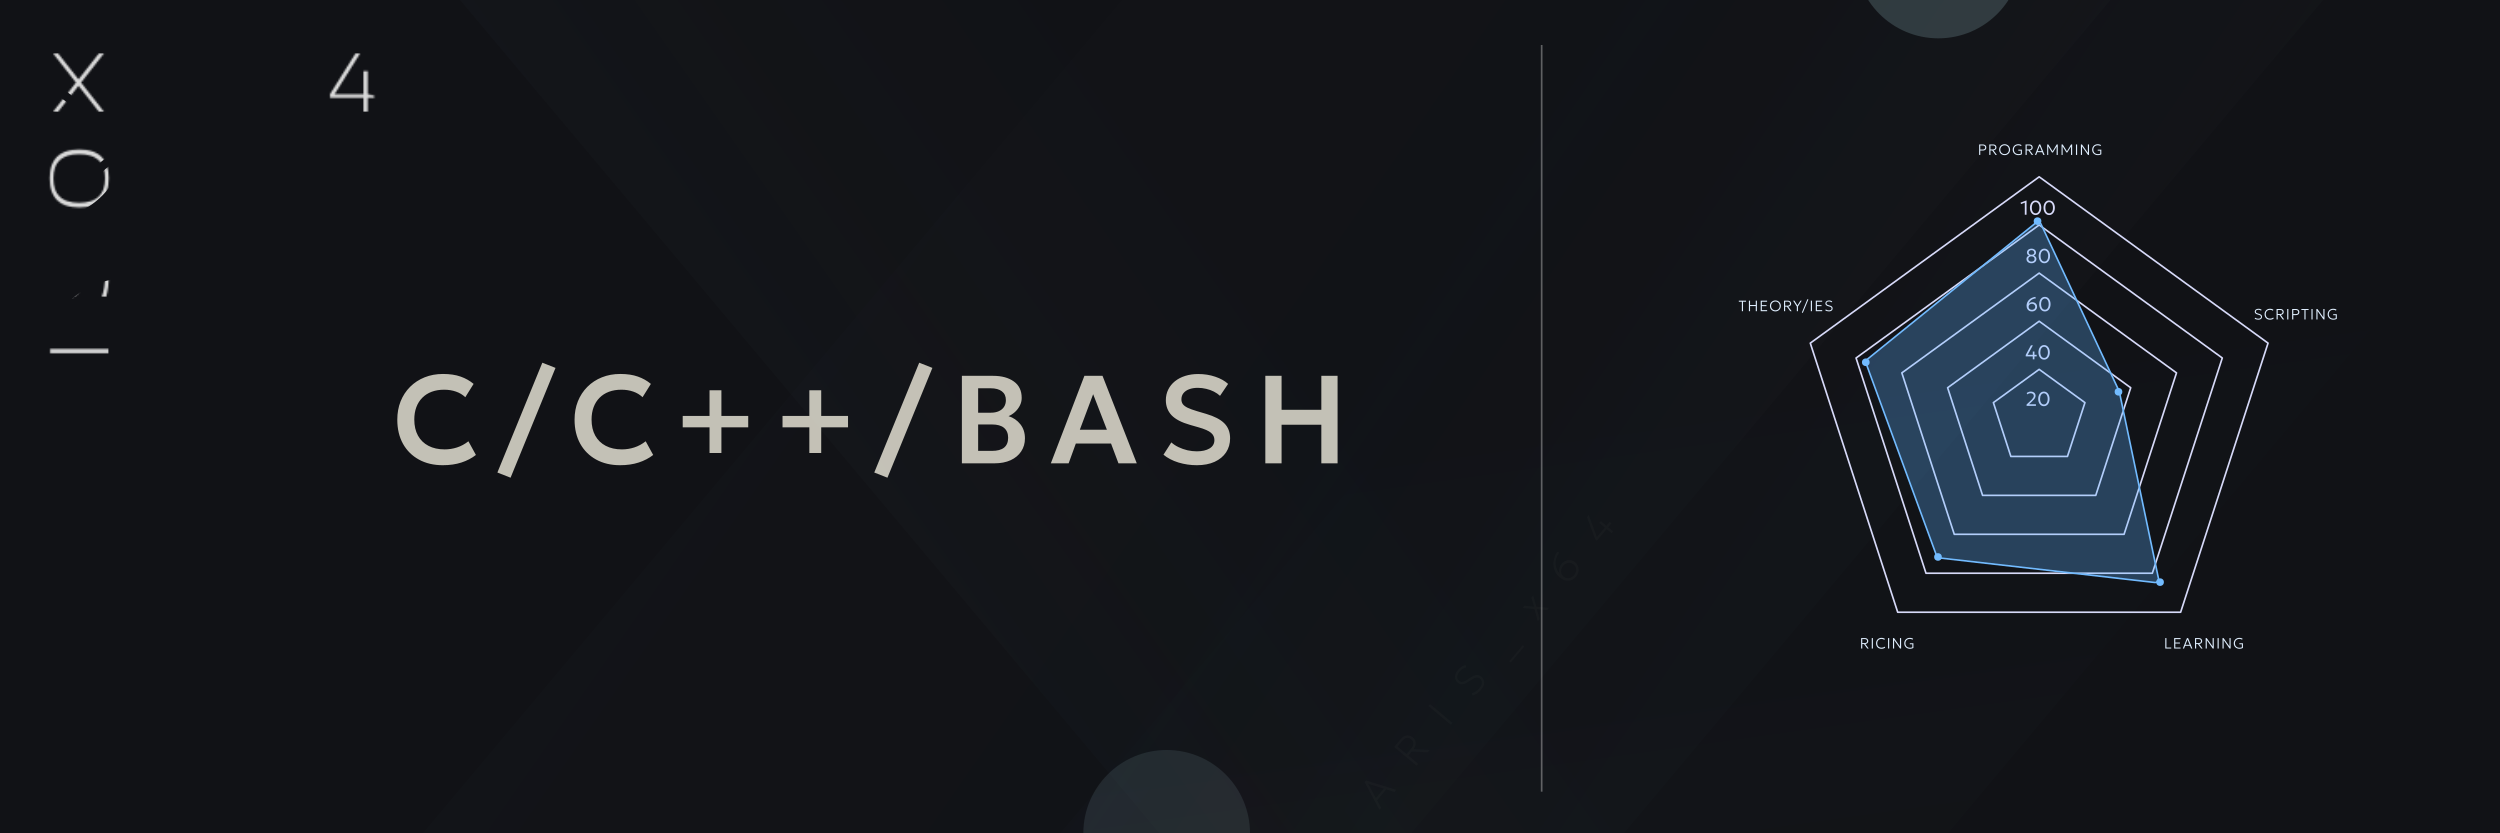 <svg width="1500" height="500" viewBox="0 0 1500 500" fill="none" xmlns="http://www.w3.org/2000/svg">
<g clip-path="url(#clip0_283_79)">
<rect width="1500" height="500" fill="#111216"/>
<rect opacity="0.03" x="515.547" y="822.621" width="408" height="1343.46" transform="rotate(-140 515.547 822.621)" fill="url(#paint0_linear_283_79)"/>
<rect opacity="0.07" x="1299.23" y="-522" width="408" height="1266.72" transform="rotate(40 1299.23 -522)" fill="url(#paint1_linear_283_79)"/>
<rect opacity="0.07" x="1184.23" y="-537" width="408" height="1266.72" transform="rotate(40 1184.23 -537)" fill="url(#paint2_linear_283_79)"/>
<rect opacity="0.12" width="408" height="1524.09" transform="matrix(-0.766 0.643 0.643 0.766 334.547 -565)" fill="url(#paint3_linear_283_79)"/>
<g opacity="0.88" filter="url(#filter0_f_283_79)">
<path d="M278.374 597.089C278.374 615.069 183.191 662.199 164.266 662.199C145.342 662.199 130 647.624 130 629.644C130 611.665 145.342 597.089 164.266 597.089C196.134 509.843 278.374 579.11 278.374 597.089Z" fill="#DAF8FF"/>
<path d="M485 716.891C485 734.87 389.818 782 370.893 782C351.968 782 336.626 767.425 336.626 749.445C336.626 731.466 351.968 716.891 370.893 716.891C402.761 629.644 485 698.911 485 716.891Z" fill="#DAF8FF"/>
</g>
<rect opacity="0.1" x="1120.27" y="-77" width="408" height="842.074" transform="rotate(40 1120.27 -77)" fill="url(#paint4_linear_283_79)"/>
<g opacity="0.53" filter="url(#filter1_f_283_79)">
<circle cx="1287" cy="-53" r="50" fill="#557079" fill-opacity="0.54"/>
</g>
<g opacity="0.53" filter="url(#filter2_f_283_79)">
<circle cx="1163" cy="-27" r="50" fill="#C3F9FF" fill-opacity="0.32"/>
</g>
<g opacity="0.53" filter="url(#filter3_f_283_79)">
<circle cx="700" cy="500" r="50" fill="#C3F9FF" fill-opacity="0.18"/>
</g>
<path d="M827.674 485.91L818.8 469.261L819.604 468.303L837.734 473.921L836.689 475.166L831.727 473.613L826.231 480.163L828.687 484.704L827.674 485.91ZM825.534 478.893L830.339 473.167L820.817 470.202L825.534 478.893ZM849.917 459.403L836.511 448.154L840.448 443.462C841.166 442.607 841.944 442.003 842.783 441.652C843.627 441.294 844.479 441.193 845.338 441.348C846.196 441.492 847.012 441.888 847.784 442.536C848.461 443.104 848.927 443.767 849.183 444.526C849.437 445.272 849.481 446.076 849.314 446.936C849.146 447.785 848.762 448.644 848.164 449.512L857.823 449.98L856.634 451.398L847.042 450.888L844.969 453.359L850.849 458.292L849.917 459.403ZM843.935 452.491L846.667 449.235C847.561 448.169 848.019 447.144 848.039 446.161C848.059 445.165 847.663 444.327 846.852 443.647C846.01 442.94 845.116 442.625 844.17 442.702C843.224 442.778 842.302 443.353 841.402 444.426L838.477 447.911L843.935 452.491ZM870.511 434.859L857.106 423.61L858.038 422.499L871.444 433.748L870.511 434.859ZM888.617 413.865C887.91 414.707 887.107 415.437 886.209 416.054C885.304 416.666 884.408 417.066 883.519 417.256L883.114 415.872C883.671 415.741 884.212 415.543 884.739 415.278C885.266 415.013 885.77 414.691 886.252 414.311C886.732 413.92 887.181 413.476 887.599 412.978C888.515 411.886 889.028 410.827 889.14 409.8C889.25 408.761 888.874 407.88 888.012 407.157C887.4 406.643 886.697 406.423 885.905 406.498C885.119 406.567 884.063 407.041 882.738 407.92L880.909 409.127C879.595 409.993 878.439 410.476 877.442 410.575C876.445 410.662 875.521 410.349 874.672 409.637C874.091 409.15 873.668 408.604 873.402 408C873.13 407.391 873.006 406.748 873.029 406.072C873.052 405.384 873.216 404.689 873.521 403.988C873.826 403.276 874.262 402.581 874.83 401.904C875.494 401.113 876.225 400.475 877.022 399.991C877.82 399.507 878.603 399.19 879.37 399.04L879.719 400.394C879.226 400.502 878.738 400.675 878.256 400.912C877.774 401.15 877.315 401.444 876.879 401.796C876.436 402.142 876.032 402.532 875.668 402.966C875.111 403.63 874.72 404.303 874.496 404.985C874.271 405.656 874.232 406.298 874.38 406.912C874.534 407.52 874.895 408.062 875.463 408.539C875.859 408.871 876.282 409.079 876.733 409.164C877.183 409.237 877.715 409.161 878.328 408.936C878.94 408.699 879.688 408.287 880.572 407.701L882.551 406.392C883.809 405.555 884.94 405.101 885.945 405.031C886.951 404.961 887.903 405.303 888.804 406.058C889.544 406.68 890.045 407.405 890.307 408.234C890.574 409.056 890.572 409.947 890.301 410.905C890.03 411.863 889.469 412.85 888.617 413.865ZM906.476 397.482L905.595 396.743L913.63 387.167L914.511 387.906L906.476 397.482ZM922.646 372.727L920.747 365.423L913.63 364.803L914.771 363.443L920.464 364.01L918.853 358.579L919.929 357.296L921.814 364.034L929.379 364.703L928.222 366.082L922.098 365.447L923.739 371.425L922.646 372.727ZM945.56 346.003C944.746 346.973 943.809 347.662 942.75 348.068C941.691 348.462 940.57 348.533 939.389 348.282C938.206 348.019 937.021 347.389 935.834 346.393C934.704 345.444 933.832 344.37 933.219 343.17C932.604 341.958 932.234 340.674 932.11 339.319C931.985 337.963 932.105 336.589 932.468 335.197C932.825 333.799 933.412 332.438 934.231 331.112L935.542 331.494C934.681 332.741 934.082 333.967 933.743 335.174C933.404 336.369 933.28 337.516 933.37 338.614C933.46 339.712 933.721 340.736 934.154 341.686C934.585 342.624 935.134 343.467 935.803 344.213C935.464 343.243 935.388 342.238 935.575 341.198C935.762 340.158 936.212 339.214 936.924 338.365C937.642 337.51 938.475 336.887 939.422 336.496C940.364 336.1 941.328 335.969 942.316 336.101C943.297 336.228 944.209 336.645 945.051 337.352C945.69 337.888 946.185 338.51 946.537 339.219C946.894 339.921 947.098 340.663 947.149 341.445C947.198 342.216 947.095 342.994 946.838 343.779C946.575 344.56 946.149 345.301 945.56 346.003ZM944.468 345.087C945.063 344.378 945.447 343.635 945.622 342.857C945.795 342.067 945.764 341.306 945.529 340.576C945.293 339.845 944.853 339.209 944.208 338.668C943.576 338.138 942.875 337.827 942.104 337.734C941.332 337.63 940.568 337.73 939.814 338.032C939.06 338.335 938.396 338.828 937.823 339.511C937.25 340.194 936.88 340.933 936.713 341.729C936.546 342.524 936.578 343.296 936.809 344.045C937.039 344.782 937.47 345.415 938.102 345.946C938.747 346.487 939.446 346.813 940.202 346.924C940.962 347.029 941.716 346.928 942.464 346.62C943.206 346.307 943.874 345.796 944.468 345.087ZM966.956 319.921L963.968 317.414L958.119 324.385L957.161 323.582L952.2 310.281L953.245 309.036L958.129 322.273L962.934 316.546L959.602 313.75L960.502 312.678L963.834 315.474L965.778 313.157L966.812 314.024L964.868 316.342L967.856 318.849L966.956 319.921Z" fill="white" fill-opacity="0.02"/>
<mask id="mask0_283_79" style="mask-type:alpha" maskUnits="userSpaceOnUse" x="29" y="89" width="37" height="123">
<path d="M30.088 209.31H65V211.873H30.088V209.31ZM63.779 177.996H61.094C62.396 174.334 63.047 170.298 63.047 165.887C63.047 158.579 60.28 154.925 54.746 154.925C50.677 154.925 48.643 157.301 48.643 162.054V169.231C48.643 175.726 45.713 178.973 39.853 178.973C33.18 178.973 29.844 174.212 29.844 164.69C29.844 160.784 30.332 157 31.309 153.338H33.75C32.611 157 32.041 160.784 32.041 164.69C32.041 172.503 34.645 176.409 39.853 176.409C44.085 176.409 46.201 174.017 46.201 169.231V162.054C46.201 155.592 49.05 152.361 54.746 152.361C61.745 152.361 65.244 156.87 65.244 165.887C65.244 170.298 64.756 174.334 63.779 177.996ZM47.446 121.683C57.847 121.683 63.047 116.775 63.047 106.961C63.047 97.326 57.847 92.508 47.446 92.508C37.176 92.508 32.041 97.326 32.041 106.961C32.041 116.775 37.176 121.683 47.446 121.683ZM47.593 124.49C35.76 124.49 29.844 118.647 29.844 106.961C29.844 95.454 35.76 89.7 47.593 89.7C59.36 89.7 65.244 95.454 65.244 106.961C65.244 118.647 59.36 124.49 47.593 124.49Z" fill="white"/>
</mask>
<g mask="url(#mask0_283_79)">
<g filter="url(#filter4_f_283_79)">
<circle cx="76" cy="217" r="50" fill="#D9D9D9"/>
</g>
<g filter="url(#filter5_f_283_79)">
<circle cx="26" cy="82" r="50" fill="#D9D9D9"/>
</g>
</g>
<mask id="mask1_283_79" style="mask-type:alpha" maskUnits="userSpaceOnUse" x="31" y="31" width="194" height="37">
<path d="M45.6 49.544L31.855 32.088H34.906L47.113 47.615L59.32 32.088H62.372L48.651 49.544L62.372 67H59.32L47.113 51.473L34.906 67H31.855L45.6 49.544ZM91.22 49.446C91.22 59.847 95.313 65.047 103.5 65.047C111.508 65.047 115.512 59.847 115.512 49.446C115.512 39.176 111.508 34.041 103.5 34.041C95.313 34.041 91.22 39.176 91.22 49.446ZM88.412 49.593C88.412 37.76 93.441 31.844 103.5 31.844C113.38 31.844 118.319 37.76 118.319 49.593C118.319 61.36 113.38 67.244 103.5 67.244C93.962 67.244 88.933 61.36 88.412 49.593ZM146.215 53.572C146.215 44.523 151.57 37.011 162.279 31.038L163.402 32.918C156.257 37.199 151.83 41.585 150.121 46.077C153.067 45.052 155.964 44.539 158.812 44.539C167.341 44.539 171.605 48.201 171.605 55.525C171.605 63.338 167.431 67.244 159.081 67.244C150.504 67.244 146.215 62.687 146.215 53.572ZM148.534 53.426C148.534 61.173 152.123 65.047 159.301 65.047C165.86 65.047 169.14 61.873 169.14 55.525C169.14 49.666 165.705 46.736 158.837 46.736C155.354 46.736 152.229 47.29 149.462 48.397C148.843 49.536 148.534 51.212 148.534 53.426ZM220.644 67H218.08V58.699H198.012V56.502L213.271 32.088H216.054L200.771 56.502H218.08V42.635H220.644V56.502L224.501 57.381V58.699H220.644V67Z" fill="white"/>
</mask>
<g mask="url(#mask1_283_79)">
<g filter="url(#filter6_f_283_79)">
<circle cx="26" cy="61" r="50" fill="#D9D9D9"/>
</g>
<g filter="url(#filter7_f_283_79)">
<circle cx="115" cy="130" r="50" fill="#D9D9D9"/>
</g>
<g filter="url(#filter8_f_283_79)">
<circle cx="237" cy="32" r="50" fill="#D9D9D9"/>
</g>
</g>
<path d="M36 55.602C42.18 58.883 46.615 63.891 48.06 65.985" stroke="#111216" stroke-width="5"/>
<path d="M54 108.5C57.6 102.5 62.833 98.333 65 97" stroke="#111216" stroke-width="5"/>
<path d="M109 55.5C112.6 49.5 117.833 45.333 120 44" stroke="#111216" stroke-width="5"/>
<path opacity="0.75" d="M265.675 279.125C260.225 279.125 255.45 278 251.35 275.75C247.25 273.5 244.062 270.337 241.787 266.262C239.512 262.162 238.375 257.35 238.375 251.825C238.375 247.8 239.037 244.125 240.362 240.8C241.712 237.45 243.612 234.55 246.062 232.1C248.537 229.625 251.437 227.725 254.762 226.4C258.112 225.05 261.787 224.375 265.787 224.375C269.912 224.375 273.437 224.9 276.362 225.95C279.287 226.975 281.887 228.437 284.163 230.337L279.175 238.325C277.575 236.8 275.7 235.675 273.55 234.95C271.425 234.2 269.062 233.825 266.462 233.825C263.687 233.825 261.2 234.237 259 235.062C256.8 235.887 254.925 237.087 253.375 238.662C251.825 240.212 250.638 242.087 249.812 244.287C248.987 246.487 248.575 248.962 248.575 251.712C248.575 255.487 249.313 258.712 250.788 261.387C252.262 264.037 254.362 266.075 257.088 267.5C259.812 268.925 263.05 269.637 266.8 269.637C269.325 269.637 271.788 269.25 274.188 268.475C276.613 267.7 278.9 266.462 281.05 264.762L285.55 272.975C283.05 274.925 280.15 276.437 276.85 277.512C273.575 278.587 269.85 279.125 265.675 279.125ZM306.343 286.625L298.431 283.512L325.393 217.625L333.306 220.737L306.343 286.625ZM372.037 279.125C366.587 279.125 361.812 278 357.712 275.75C353.612 273.5 350.425 270.337 348.15 266.262C345.875 262.162 344.737 257.35 344.737 251.825C344.737 247.8 345.4 244.125 346.725 240.8C348.075 237.45 349.975 234.55 352.425 232.1C354.9 229.625 357.8 227.725 361.125 226.4C364.475 225.05 368.15 224.375 372.15 224.375C376.275 224.375 379.8 224.9 382.725 225.95C385.65 226.975 388.25 228.437 390.525 230.337L385.537 238.325C383.937 236.8 382.062 235.675 379.912 234.95C377.787 234.2 375.425 233.825 372.825 233.825C370.05 233.825 367.562 234.237 365.362 235.062C363.162 235.887 361.287 237.087 359.737 238.662C358.187 240.212 357 242.087 356.175 244.287C355.35 246.487 354.937 248.962 354.937 251.712C354.937 255.487 355.675 258.712 357.15 261.387C358.625 264.037 360.725 266.075 363.45 267.5C366.175 268.925 369.412 269.637 373.162 269.637C375.687 269.637 378.15 269.25 380.55 268.475C382.975 267.7 385.262 266.462 387.412 264.762L391.912 272.975C389.412 274.925 386.512 276.437 383.212 277.512C379.937 278.587 376.212 279.125 372.037 279.125ZM425.718 271.812V256.4H409.63V249.575H425.718V234.162H432.843V249.575H448.93V256.4H432.843V271.812H425.718ZM485.601 271.812V256.4H469.513V249.575H485.601V234.162H492.726V249.575H508.813V256.4H492.726V271.812H485.601ZM532.471 286.625L524.559 283.512L551.521 217.625L559.434 220.737L532.471 286.625ZM577.131 278V225.5H595.918C601.043 225.5 605.168 226.625 608.293 228.875C611.443 231.1 613.018 234.4 613.018 238.775C613.018 240.4 612.643 241.937 611.893 243.387C611.143 244.837 610.168 246.112 608.968 247.212C607.768 248.287 606.493 249.112 605.143 249.687C607.993 250.587 610.343 252.2 612.193 254.525C614.043 256.85 614.968 259.687 614.968 263.037C614.968 265.987 614.218 268.587 612.718 270.837C611.243 273.087 609.131 274.85 606.381 276.125C603.631 277.375 600.381 278 596.631 278H577.131ZM586.881 270.537H595.093C598.368 270.537 600.818 269.887 602.443 268.587C604.068 267.262 604.881 265.287 604.881 262.662C604.881 260.087 604.068 258.112 602.443 256.737C600.843 255.362 598.406 254.675 595.131 254.675H586.881V270.537ZM586.881 247.625H594.493C596.318 247.625 597.906 247.325 599.256 246.725C600.606 246.125 601.656 245.262 602.406 244.137C603.156 242.987 603.531 241.625 603.531 240.05C603.531 237.75 602.731 236 601.131 234.8C599.556 233.575 597.293 232.962 594.343 232.962H586.881V247.625ZM630.501 278L650.638 225.5H661.513L682.063 278H671.076L666.613 266.112H645.501L641.188 278H630.501ZM647.901 257.825H664.138L655.888 236.525L647.901 257.825ZM718.071 279.125C714.321 279.125 710.658 278.587 707.083 277.512C703.533 276.412 700.533 274.85 698.083 272.825L702.808 265.437C704.008 266.537 705.446 267.487 707.121 268.287C708.796 269.087 710.571 269.712 712.446 270.162C714.346 270.587 716.233 270.8 718.108 270.8C721.233 270.8 723.771 270.225 725.721 269.075C727.671 267.9 728.646 266.212 728.646 264.012C728.646 262.287 727.971 260.85 726.621 259.7C725.271 258.525 722.783 257.425 719.158 256.4L714.058 254.937C708.933 253.487 705.221 251.55 702.921 249.125C700.646 246.675 699.508 243.675 699.508 240.125C699.508 237.8 699.983 235.675 700.933 233.75C701.883 231.825 703.221 230.162 704.946 228.762C706.696 227.362 708.758 226.287 711.133 225.537C713.508 224.787 716.096 224.412 718.896 224.412C722.571 224.412 725.983 224.95 729.133 226.025C732.283 227.075 734.858 228.512 736.858 230.337L732.021 237.5C730.971 236.525 729.733 235.675 728.308 234.95C726.883 234.225 725.346 233.675 723.696 233.3C722.046 232.9 720.383 232.7 718.708 232.7C716.733 232.7 715.008 232.975 713.533 233.525C712.058 234.075 710.908 234.862 710.083 235.887C709.258 236.912 708.846 238.162 708.846 239.637C708.846 240.712 709.121 241.65 709.671 242.45C710.246 243.25 711.221 243.987 712.596 244.662C713.971 245.312 715.871 246 718.296 246.725L723.621 248.3C728.646 249.775 732.308 251.675 734.608 254C736.908 256.3 738.058 259.3 738.058 263C738.058 266.175 737.258 268.975 735.658 271.4C734.058 273.825 731.758 275.725 728.758 277.1C725.783 278.45 722.221 279.125 718.071 279.125ZM759.196 278V225.5H768.946V245.9H792.796V225.5H802.546V278H792.796V254.825H768.946V278H759.196Z" fill="#FFFBEA"/>
<path d="M925 27V475" stroke="#FFFDFD" stroke-opacity="0.33"/>
<g clip-path="url(#clip1_283_79)">
<path d="M1215.95 243.532V242.686L1217.78 241C1218.37 240.464 1218.84 239.998 1219.21 239.602C1219.57 239.202 1219.84 238.838 1220.01 238.51C1220.18 238.178 1220.27 237.844 1220.27 237.508C1220.27 237.02 1220.1 236.636 1219.76 236.356C1219.42 236.076 1218.96 235.936 1218.36 235.936C1217.99 235.936 1217.64 235.998 1217.29 236.122C1216.95 236.246 1216.66 236.426 1216.43 236.662L1216 235.834C1216.33 235.546 1216.71 235.328 1217.13 235.18C1217.56 235.028 1218.01 234.952 1218.49 234.952C1219.06 234.952 1219.55 235.054 1219.98 235.258C1220.41 235.458 1220.74 235.744 1220.98 236.116C1221.22 236.484 1221.34 236.918 1221.34 237.418C1221.34 237.766 1221.27 238.116 1221.13 238.468C1220.99 238.82 1220.74 239.216 1220.38 239.656C1220.02 240.092 1219.51 240.616 1218.86 241.228L1217.42 242.554H1221.55V243.532H1215.95ZM1226.33 243.712C1225.8 243.712 1225.33 243.598 1224.9 243.37C1224.48 243.142 1224.13 242.826 1223.83 242.422C1223.54 242.018 1223.31 241.552 1223.16 241.024C1223 240.496 1222.92 239.932 1222.92 239.332C1222.92 238.728 1223 238.162 1223.16 237.634C1223.31 237.106 1223.54 236.642 1223.83 236.242C1224.13 235.838 1224.48 235.522 1224.9 235.294C1225.33 235.066 1225.8 234.952 1226.33 234.952C1226.86 234.952 1227.33 235.066 1227.75 235.294C1228.17 235.522 1228.53 235.838 1228.82 236.242C1229.12 236.642 1229.34 237.106 1229.5 237.634C1229.66 238.162 1229.73 238.728 1229.73 239.332C1229.73 239.932 1229.66 240.496 1229.5 241.024C1229.34 241.552 1229.12 242.018 1228.82 242.422C1228.53 242.826 1228.17 243.142 1227.75 243.37C1227.33 243.598 1226.86 243.712 1226.33 243.712ZM1226.33 242.692C1226.67 242.692 1226.98 242.616 1227.26 242.464C1227.54 242.308 1227.78 242.084 1227.98 241.792C1228.18 241.5 1228.34 241.148 1228.44 240.736C1228.56 240.32 1228.61 239.852 1228.61 239.332C1228.61 238.64 1228.52 238.042 1228.32 237.538C1228.13 237.034 1227.86 236.646 1227.52 236.374C1227.18 236.102 1226.78 235.966 1226.33 235.966C1225.99 235.966 1225.68 236.044 1225.4 236.2C1225.12 236.356 1224.88 236.58 1224.68 236.872C1224.48 237.164 1224.32 237.518 1224.21 237.934C1224.11 238.346 1224.05 238.812 1224.05 239.332C1224.05 240.024 1224.15 240.622 1224.33 241.126C1224.53 241.63 1224.79 242.018 1225.13 242.29C1225.48 242.558 1225.88 242.692 1226.33 242.692Z" fill="#D7DAF9"/>
<path d="M1250.97 241.576L1223.5 221.62L1196.03 241.576L1206.52 273.865H1240.47L1250.97 241.576Z" stroke="#D7DAF9" stroke-linejoin="round"/>
<path d="M1219.67 215.61V213.834H1215.43V212.964L1218.55 207.21H1219.73L1216.63 212.874H1219.67V210.936H1220.66V212.874H1222.01V213.834H1220.66V215.61H1219.67ZM1226.47 215.79C1225.94 215.79 1225.47 215.676 1225.04 215.448C1224.62 215.22 1224.27 214.904 1223.97 214.5C1223.68 214.096 1223.45 213.63 1223.3 213.102C1223.14 212.574 1223.06 212.01 1223.06 211.41C1223.06 210.806 1223.14 210.24 1223.3 209.712C1223.45 209.184 1223.68 208.72 1223.97 208.32C1224.27 207.916 1224.62 207.6 1225.04 207.372C1225.47 207.144 1225.94 207.03 1226.47 207.03C1227 207.03 1227.47 207.144 1227.89 207.372C1228.31 207.6 1228.67 207.916 1228.96 208.32C1229.26 208.72 1229.48 209.184 1229.64 209.712C1229.8 210.24 1229.87 210.806 1229.87 211.41C1229.87 212.01 1229.8 212.574 1229.64 213.102C1229.48 213.63 1229.26 214.096 1228.96 214.5C1228.67 214.904 1228.31 215.22 1227.89 215.448C1227.47 215.676 1227 215.79 1226.47 215.79ZM1226.47 214.77C1226.81 214.77 1227.12 214.694 1227.4 214.542C1227.68 214.386 1227.92 214.162 1228.12 213.87C1228.32 213.578 1228.48 213.226 1228.58 212.814C1228.7 212.398 1228.75 211.93 1228.75 211.41C1228.75 210.718 1228.66 210.12 1228.46 209.616C1228.27 209.112 1228 208.724 1227.66 208.452C1227.32 208.18 1226.92 208.044 1226.47 208.044C1226.13 208.044 1225.82 208.122 1225.54 208.278C1225.26 208.434 1225.02 208.658 1224.82 208.95C1224.62 209.242 1224.46 209.596 1224.35 210.012C1224.25 210.424 1224.19 210.89 1224.19 211.41C1224.19 212.102 1224.29 212.7 1224.47 213.204C1224.67 213.708 1224.93 214.096 1225.27 214.368C1225.62 214.636 1226.02 214.77 1226.47 214.77Z" fill="#D7DAF9"/>
<path d="M1278.43 232.651L1223.5 192.74L1168.57 232.651L1189.55 297.229H1257.45L1278.43 232.651Z" stroke="#D7DAF9" stroke-linejoin="round"/>
<path d="M1219.16 186.87C1218.53 186.87 1217.98 186.736 1217.5 186.468C1217.01 186.196 1216.63 185.804 1216.36 185.292C1216.08 184.776 1215.94 184.152 1215.94 183.42C1215.94 182.712 1216.07 182.06 1216.33 181.464C1216.59 180.864 1216.96 180.332 1217.43 179.868C1217.9 179.404 1218.45 179.024 1219.09 178.728C1219.72 178.428 1220.41 178.222 1221.16 178.11L1221.55 178.998C1220.9 179.062 1220.33 179.198 1219.83 179.406C1219.33 179.614 1218.91 179.874 1218.55 180.186C1218.2 180.498 1217.92 180.844 1217.7 181.224C1217.48 181.6 1217.33 181.992 1217.24 182.4C1217.47 182.064 1217.77 181.798 1218.15 181.602C1218.53 181.402 1218.94 181.302 1219.39 181.302C1219.93 181.302 1220.41 181.416 1220.84 181.644C1221.28 181.872 1221.62 182.188 1221.88 182.592C1222.13 182.996 1222.25 183.462 1222.25 183.99C1222.25 184.394 1222.18 184.772 1222.03 185.124C1221.87 185.472 1221.66 185.776 1221.38 186.036C1221.11 186.296 1220.78 186.5 1220.4 186.648C1220.02 186.796 1219.61 186.87 1219.16 186.87ZM1219.16 185.88C1219.54 185.88 1219.88 185.804 1220.18 185.652C1220.48 185.496 1220.71 185.282 1220.89 185.01C1221.06 184.738 1221.14 184.426 1221.14 184.074C1221.14 183.73 1221.06 183.422 1220.88 183.15C1220.7 182.878 1220.47 182.662 1220.17 182.502C1219.87 182.342 1219.53 182.262 1219.16 182.262C1218.78 182.262 1218.44 182.342 1218.14 182.502C1217.85 182.662 1217.61 182.878 1217.44 183.15C1217.26 183.422 1217.17 183.73 1217.17 184.074C1217.17 184.426 1217.26 184.738 1217.42 185.01C1217.6 185.282 1217.83 185.496 1218.13 185.652C1218.43 185.804 1218.77 185.88 1219.16 185.88ZM1226.93 186.87C1226.4 186.87 1225.93 186.756 1225.5 186.528C1225.08 186.3 1224.72 185.984 1224.43 185.58C1224.14 185.176 1223.91 184.71 1223.76 184.182C1223.6 183.654 1223.52 183.09 1223.52 182.49C1223.52 181.886 1223.6 181.32 1223.76 180.792C1223.91 180.264 1224.14 179.8 1224.43 179.4C1224.72 178.996 1225.08 178.68 1225.5 178.452C1225.93 178.224 1226.4 178.11 1226.93 178.11C1227.45 178.11 1227.93 178.224 1228.35 178.452C1228.77 178.68 1229.12 178.996 1229.42 179.4C1229.72 179.8 1229.94 180.264 1230.1 180.792C1230.25 181.32 1230.33 181.886 1230.33 182.49C1230.33 183.09 1230.25 183.654 1230.1 184.182C1229.94 184.71 1229.72 185.176 1229.42 185.58C1229.12 185.984 1228.77 186.3 1228.35 186.528C1227.93 186.756 1227.45 186.87 1226.93 186.87ZM1226.93 185.85C1227.27 185.85 1227.58 185.774 1227.85 185.622C1228.13 185.466 1228.37 185.242 1228.57 184.95C1228.78 184.658 1228.93 184.306 1229.04 183.894C1229.15 183.478 1229.21 183.01 1229.21 182.49C1229.21 181.798 1229.11 181.2 1228.92 180.696C1228.73 180.192 1228.46 179.804 1228.12 179.532C1227.78 179.26 1227.38 179.124 1226.93 179.124C1226.59 179.124 1226.28 179.202 1226 179.358C1225.72 179.514 1225.48 179.738 1225.27 180.03C1225.07 180.322 1224.92 180.676 1224.81 181.092C1224.7 181.504 1224.65 181.97 1224.65 182.49C1224.65 183.182 1224.74 183.78 1224.93 184.284C1225.12 184.788 1225.39 185.176 1225.73 185.448C1226.07 185.716 1226.47 185.85 1226.93 185.85Z" fill="#D7DAF9"/>
<path d="M1305.9 223.727L1223.5 163.86L1141.1 223.727L1172.57 320.593H1274.43L1305.9 223.727Z" stroke="#D7DAF9" stroke-linejoin="round"/>
<path d="M1218.86 157.95C1218.25 157.95 1217.72 157.838 1217.27 157.614C1216.83 157.39 1216.49 157.088 1216.24 156.708C1216 156.328 1215.88 155.902 1215.88 155.43C1215.88 155.09 1215.94 154.788 1216.06 154.524C1216.19 154.26 1216.36 154.03 1216.6 153.834C1216.83 153.638 1217.11 153.476 1217.44 153.348C1217.11 153.216 1216.81 152.992 1216.55 152.676C1216.3 152.36 1216.17 151.962 1216.17 151.482C1216.17 151.042 1216.29 150.65 1216.52 150.306C1216.75 149.958 1217.07 149.686 1217.48 149.49C1217.89 149.29 1218.35 149.19 1218.88 149.19C1219.41 149.19 1219.88 149.29 1220.29 149.49C1220.7 149.69 1221.03 149.964 1221.26 150.312C1221.49 150.656 1221.61 151.046 1221.61 151.482C1221.61 151.802 1221.55 152.086 1221.43 152.334C1221.31 152.582 1221.15 152.792 1220.96 152.964C1220.77 153.132 1220.56 153.26 1220.33 153.348C1220.79 153.536 1221.16 153.804 1221.44 154.152C1221.72 154.496 1221.86 154.922 1221.86 155.43C1221.86 155.902 1221.74 156.328 1221.49 156.708C1221.24 157.088 1220.89 157.39 1220.44 157.614C1219.99 157.838 1219.47 157.95 1218.86 157.95ZM1218.88 156.984C1219.21 156.984 1219.52 156.926 1219.8 156.81C1220.09 156.69 1220.32 156.512 1220.49 156.276C1220.67 156.04 1220.75 155.748 1220.75 155.4C1220.75 155.056 1220.67 154.766 1220.5 154.53C1220.34 154.294 1220.11 154.116 1219.83 153.996C1219.55 153.872 1219.23 153.81 1218.88 153.81C1218.34 153.81 1217.89 153.948 1217.53 154.224C1217.17 154.496 1216.99 154.888 1216.99 155.4C1216.99 155.748 1217.08 156.04 1217.25 156.276C1217.42 156.512 1217.65 156.69 1217.93 156.81C1218.22 156.926 1218.54 156.984 1218.88 156.984ZM1218.89 152.868C1219.21 152.868 1219.5 152.814 1219.75 152.706C1220 152.594 1220.2 152.438 1220.34 152.238C1220.48 152.038 1220.55 151.8 1220.55 151.524C1220.55 151.116 1220.4 150.774 1220.09 150.498C1219.78 150.222 1219.38 150.084 1218.89 150.084C1218.56 150.084 1218.26 150.148 1218.01 150.276C1217.76 150.4 1217.57 150.572 1217.43 150.792C1217.29 151.008 1217.22 151.252 1217.22 151.524C1217.22 151.936 1217.38 152.264 1217.69 152.508C1218 152.748 1218.4 152.868 1218.89 152.868ZM1226.62 157.95C1226.1 157.95 1225.62 157.836 1225.2 157.608C1224.78 157.38 1224.42 157.064 1224.12 156.66C1223.83 156.256 1223.61 155.79 1223.45 155.262C1223.29 154.734 1223.22 154.17 1223.22 153.57C1223.22 152.966 1223.29 152.4 1223.45 151.872C1223.61 151.344 1223.83 150.88 1224.12 150.48C1224.42 150.076 1224.78 149.76 1225.2 149.532C1225.62 149.304 1226.1 149.19 1226.62 149.19C1227.15 149.19 1227.62 149.304 1228.04 149.532C1228.46 149.76 1228.82 150.076 1229.11 150.48C1229.41 150.88 1229.64 151.344 1229.79 151.872C1229.95 152.4 1230.03 152.966 1230.03 153.57C1230.03 154.17 1229.95 154.734 1229.79 155.262C1229.64 155.79 1229.41 156.256 1229.11 156.66C1228.82 157.064 1228.46 157.38 1228.04 157.608C1227.62 157.836 1227.15 157.95 1226.62 157.95ZM1226.62 156.93C1226.96 156.93 1227.27 156.854 1227.55 156.702C1227.83 156.546 1228.07 156.322 1228.27 156.03C1228.47 155.738 1228.63 155.386 1228.74 154.974C1228.85 154.558 1228.9 154.09 1228.9 153.57C1228.9 152.878 1228.81 152.28 1228.62 151.776C1228.42 151.272 1228.16 150.884 1227.81 150.612C1227.47 150.34 1227.08 150.204 1226.62 150.204C1226.28 150.204 1225.97 150.282 1225.69 150.438C1225.41 150.594 1225.17 150.818 1224.97 151.11C1224.77 151.402 1224.61 151.756 1224.51 152.172C1224.4 152.584 1224.34 153.05 1224.34 153.57C1224.34 154.262 1224.44 154.86 1224.63 155.364C1224.82 155.868 1225.08 156.256 1225.42 156.528C1225.77 156.796 1226.17 156.93 1226.62 156.93Z" fill="#D7DAF9"/>
<path d="M1333.37 214.802L1223.5 134.98L1113.63 214.802L1155.6 343.958H1291.4L1333.37 214.802Z" stroke="#D7DAF9" stroke-linejoin="round"/>
<path d="M1214.88 128.85V121.614L1212.61 122.454L1212.32 121.584L1215.85 120.27H1215.93V128.85H1214.88ZM1221.37 129.03C1220.84 129.03 1220.37 128.916 1219.94 128.688C1219.52 128.46 1219.16 128.144 1218.87 127.74C1218.58 127.336 1218.35 126.87 1218.2 126.342C1218.04 125.814 1217.96 125.25 1217.96 124.65C1217.96 124.046 1218.04 123.48 1218.2 122.952C1218.35 122.424 1218.58 121.96 1218.87 121.56C1219.16 121.156 1219.52 120.84 1219.94 120.612C1220.37 120.384 1220.84 120.27 1221.37 120.27C1221.89 120.27 1222.37 120.384 1222.79 120.612C1223.21 120.84 1223.56 121.156 1223.86 121.56C1224.16 121.96 1224.38 122.424 1224.54 122.952C1224.69 123.48 1224.77 124.046 1224.77 124.65C1224.77 125.25 1224.69 125.814 1224.54 126.342C1224.38 126.87 1224.16 127.336 1223.86 127.74C1223.56 128.144 1223.21 128.46 1222.79 128.688C1222.37 128.916 1221.89 129.03 1221.37 129.03ZM1221.37 128.01C1221.71 128.01 1222.02 127.934 1222.29 127.782C1222.57 127.626 1222.81 127.402 1223.01 127.11C1223.22 126.818 1223.37 126.466 1223.48 126.054C1223.59 125.638 1223.65 125.17 1223.65 124.65C1223.65 123.958 1223.55 123.36 1223.36 122.856C1223.17 122.352 1222.9 121.964 1222.56 121.692C1222.22 121.42 1221.82 121.284 1221.37 121.284C1221.03 121.284 1220.72 121.362 1220.44 121.518C1220.16 121.674 1219.92 121.898 1219.71 122.19C1219.51 122.482 1219.36 122.836 1219.25 123.252C1219.14 123.664 1219.09 124.13 1219.09 124.65C1219.09 125.342 1219.18 125.94 1219.37 126.444C1219.56 126.948 1219.83 127.336 1220.17 127.608C1220.51 127.876 1220.91 128.01 1221.37 128.01ZM1229.5 129.03C1228.98 129.03 1228.5 128.916 1228.08 128.688C1227.66 128.46 1227.3 128.144 1227 127.74C1226.71 127.336 1226.49 126.87 1226.33 126.342C1226.17 125.814 1226.1 125.25 1226.1 124.65C1226.1 124.046 1226.17 123.48 1226.33 122.952C1226.49 122.424 1226.71 121.96 1227 121.56C1227.3 121.156 1227.66 120.84 1228.08 120.612C1228.5 120.384 1228.98 120.27 1229.5 120.27C1230.03 120.27 1230.5 120.384 1230.92 120.612C1231.34 120.84 1231.7 121.156 1231.99 121.56C1232.29 121.96 1232.52 122.424 1232.67 122.952C1232.83 123.48 1232.91 124.046 1232.91 124.65C1232.91 125.25 1232.83 125.814 1232.67 126.342C1232.52 126.87 1232.29 127.336 1231.99 127.74C1231.7 128.144 1231.34 128.46 1230.92 128.688C1230.5 128.916 1230.03 129.03 1229.5 129.03ZM1229.5 128.01C1229.84 128.01 1230.15 127.934 1230.43 127.782C1230.71 127.626 1230.95 127.402 1231.15 127.11C1231.35 126.818 1231.51 126.466 1231.62 126.054C1231.73 125.638 1231.78 125.17 1231.78 124.65C1231.78 123.958 1231.69 123.36 1231.5 122.856C1231.3 122.352 1231.04 121.964 1230.69 121.692C1230.35 121.42 1229.96 121.284 1229.5 121.284C1229.16 121.284 1228.85 121.362 1228.57 121.518C1228.29 121.674 1228.05 121.898 1227.85 122.19C1227.65 122.482 1227.49 122.836 1227.39 123.252C1227.28 123.664 1227.22 124.13 1227.22 124.65C1227.22 125.342 1227.32 125.94 1227.51 126.444C1227.7 126.948 1227.96 127.336 1228.3 127.608C1228.65 127.876 1229.05 128.01 1229.5 128.01Z" fill="#D7DAF9"/>
<path d="M1187.48 92.961V86.661H1189.59C1190.03 86.661 1190.41 86.735 1190.73 86.882C1191.06 87.029 1191.32 87.24 1191.51 87.516C1191.69 87.792 1191.79 88.122 1191.79 88.506C1191.79 88.905 1191.7 89.241 1191.53 89.514C1191.36 89.784 1191.11 89.99 1190.78 90.131C1190.45 90.269 1190.05 90.338 1189.58 90.338H1188.16V92.961H1187.48ZM1188.16 89.726H1189.63C1190.09 89.726 1190.46 89.625 1190.72 89.424C1190.97 89.22 1191.1 88.922 1191.1 88.529C1191.1 88.142 1190.97 87.837 1190.71 87.615C1190.45 87.39 1190.09 87.278 1189.64 87.278H1188.16V89.726ZM1193.58 92.961V86.661H1195.84C1196.26 86.661 1196.61 86.736 1196.91 86.886C1197.22 87.036 1197.45 87.249 1197.61 87.525C1197.78 87.798 1197.86 88.119 1197.86 88.488C1197.86 88.806 1197.79 89.087 1197.64 89.33C1197.5 89.573 1197.29 89.771 1197.03 89.924C1196.77 90.074 1196.46 90.17 1196.1 90.212L1198.14 92.961H1197.29L1195.33 90.27H1194.26V92.961H1193.58ZM1194.26 89.667H1195.69C1196.16 89.667 1196.52 89.564 1196.78 89.357C1197.04 89.15 1197.17 88.866 1197.17 88.506C1197.17 88.131 1197.06 87.831 1196.83 87.606C1196.6 87.381 1196.25 87.269 1195.78 87.269H1194.26V89.667ZM1202.76 93.096C1202.3 93.096 1201.87 93.014 1201.46 92.849C1201.07 92.681 1200.72 92.448 1200.42 92.151C1200.13 91.854 1199.9 91.506 1199.73 91.107C1199.56 90.708 1199.48 90.276 1199.48 89.811C1199.48 89.343 1199.56 88.91 1199.73 88.511C1199.9 88.112 1200.13 87.764 1200.42 87.467C1200.72 87.17 1201.07 86.939 1201.46 86.774C1201.87 86.609 1202.3 86.526 1202.76 86.526C1203.23 86.526 1203.66 86.61 1204.06 86.778C1204.46 86.946 1204.8 87.18 1205.1 87.48C1205.4 87.78 1205.63 88.13 1205.79 88.529C1205.96 88.925 1206.05 89.352 1206.05 89.811C1206.05 90.276 1205.96 90.708 1205.79 91.107C1205.63 91.506 1205.4 91.854 1205.1 92.151C1204.8 92.448 1204.46 92.681 1204.06 92.849C1203.66 93.014 1203.23 93.096 1202.76 93.096ZM1202.76 92.444C1203.12 92.444 1203.46 92.382 1203.77 92.259C1204.08 92.133 1204.35 91.955 1204.59 91.724C1204.82 91.49 1205 91.212 1205.14 90.891C1205.27 90.567 1205.33 90.207 1205.33 89.811C1205.33 89.283 1205.22 88.823 1204.99 88.43C1204.76 88.034 1204.45 87.726 1204.06 87.507C1203.67 87.288 1203.24 87.179 1202.76 87.179C1202.41 87.179 1202.07 87.242 1201.76 87.368C1201.45 87.491 1201.18 87.668 1200.94 87.899C1200.71 88.13 1200.52 88.407 1200.39 88.731C1200.26 89.052 1200.19 89.412 1200.19 89.811C1200.19 90.339 1200.31 90.801 1200.54 91.197C1200.77 91.59 1201.08 91.896 1201.46 92.115C1201.85 92.334 1202.29 92.444 1202.76 92.444ZM1211.13 93.096C1210.62 93.096 1210.15 93.02 1209.73 92.867C1209.3 92.711 1208.93 92.489 1208.62 92.201C1208.3 91.913 1208.06 91.569 1207.89 91.17C1207.72 90.768 1207.63 90.32 1207.63 89.825C1207.63 89.333 1207.71 88.886 1207.88 88.484C1208.05 88.079 1208.28 87.731 1208.58 87.44C1208.88 87.146 1209.24 86.921 1209.65 86.765C1210.07 86.606 1210.52 86.526 1211.02 86.526C1211.25 86.526 1211.48 86.546 1211.7 86.585C1211.93 86.621 1212.15 86.679 1212.36 86.76C1212.57 86.838 1212.76 86.942 1212.94 87.071L1212.63 87.62C1212.39 87.47 1212.13 87.357 1211.85 87.282C1211.57 87.207 1211.28 87.17 1211 87.17C1210.6 87.17 1210.23 87.231 1209.9 87.354C1209.58 87.477 1209.3 87.654 1209.06 87.885C1208.83 88.116 1208.65 88.394 1208.53 88.718C1208.4 89.042 1208.34 89.406 1208.34 89.811C1208.34 90.372 1208.45 90.852 1208.69 91.251C1208.93 91.647 1209.25 91.95 1209.67 92.16C1210.1 92.37 1210.59 92.475 1211.15 92.475C1211.45 92.475 1211.72 92.445 1211.95 92.385C1212.18 92.325 1212.36 92.258 1212.49 92.183V90.392H1210.97V89.789H1213.13V92.552C1212.98 92.666 1212.78 92.763 1212.54 92.844C1212.3 92.925 1212.05 92.987 1211.8 93.029C1211.54 93.074 1211.32 93.096 1211.13 93.096ZM1215.33 92.961V86.661H1217.59C1218 86.661 1218.36 86.736 1218.66 86.886C1218.96 87.036 1219.2 87.249 1219.36 87.525C1219.52 87.798 1219.61 88.119 1219.61 88.488C1219.61 88.806 1219.53 89.087 1219.39 89.33C1219.25 89.573 1219.04 89.771 1218.78 89.924C1218.52 90.074 1218.21 90.17 1217.85 90.212L1219.89 92.961H1219.04L1217.07 90.27H1216.01V92.961H1215.33ZM1216.01 89.667H1217.43C1217.9 89.667 1218.27 89.564 1218.53 89.357C1218.79 89.15 1218.92 88.866 1218.92 88.506C1218.92 88.131 1218.8 87.831 1218.57 87.606C1218.35 87.381 1218 87.269 1217.53 87.269H1216.01V89.667ZM1220.98 92.961L1223.48 86.661H1224.15L1226.75 92.961H1225.98L1225.31 91.31H1222.37L1221.72 92.961H1220.98ZM1222.58 90.693H1225.09L1223.8 87.57L1222.58 90.693ZM1228.31 92.961V86.661H1228.97L1231.66 90.981L1231.4 90.986L1234.01 86.661H1234.66V92.961H1233.98L1233.98 87.624L1234.12 87.669L1231.77 91.49H1231.2L1228.82 87.669L1228.93 87.624L1228.93 92.961H1228.31ZM1236.94 92.961V86.661H1237.61L1240.29 90.981L1240.04 90.986L1242.65 86.661H1243.29V92.961H1242.61L1242.62 87.624L1242.76 87.669L1240.4 91.49H1239.84L1237.46 87.669L1237.56 87.624L1237.57 92.961H1236.94ZM1245.58 92.961V86.661H1246.26V92.961H1245.58ZM1248.54 92.961V86.661H1249.16L1252.73 91.715V86.661H1253.41V92.961H1252.79L1249.22 87.854V92.961H1248.54ZM1258.79 93.096C1258.28 93.096 1257.82 93.02 1257.39 92.867C1256.97 92.711 1256.6 92.489 1256.28 92.201C1255.97 91.913 1255.73 91.569 1255.55 91.17C1255.38 90.768 1255.29 90.32 1255.29 89.825C1255.29 89.333 1255.38 88.886 1255.54 88.484C1255.71 88.079 1255.94 87.731 1256.24 87.44C1256.55 87.146 1256.9 86.921 1257.32 86.765C1257.73 86.606 1258.18 86.526 1258.68 86.526C1258.91 86.526 1259.14 86.546 1259.37 86.585C1259.6 86.621 1259.81 86.679 1260.02 86.76C1260.23 86.838 1260.43 86.942 1260.6 87.071L1260.29 87.62C1260.05 87.47 1259.79 87.357 1259.51 87.282C1259.23 87.207 1258.95 87.17 1258.66 87.17C1258.26 87.17 1257.89 87.231 1257.57 87.354C1257.24 87.477 1256.96 87.654 1256.73 87.885C1256.49 88.116 1256.32 88.394 1256.19 88.718C1256.06 89.042 1256 89.406 1256 89.811C1256 90.372 1256.12 90.852 1256.35 91.251C1256.59 91.647 1256.92 91.95 1257.34 92.16C1257.76 92.37 1258.25 92.475 1258.81 92.475C1259.12 92.475 1259.38 92.445 1259.61 92.385C1259.85 92.325 1260.02 92.258 1260.15 92.183V90.392H1258.63V89.789H1260.79V92.552C1260.64 92.666 1260.44 92.763 1260.2 92.844C1259.96 92.925 1259.72 92.987 1259.46 93.029C1259.21 93.074 1258.98 93.096 1258.79 93.096Z" fill="#DFEEFE"/>
<path d="M1354.97 191.823C1354.56 191.823 1354.16 191.767 1353.77 191.656C1353.38 191.542 1353.05 191.379 1352.78 191.166L1353.14 190.621C1353.3 190.747 1353.47 190.854 1353.67 190.941C1353.87 191.028 1354.08 191.094 1354.29 191.139C1354.52 191.184 1354.74 191.206 1354.97 191.206C1355.45 191.206 1355.84 191.112 1356.13 190.923C1356.42 190.731 1356.57 190.45 1356.57 190.081C1356.57 189.814 1356.47 189.588 1356.28 189.402C1356.09 189.216 1355.73 189.046 1355.21 188.893L1354.49 188.682C1353.93 188.517 1353.52 188.302 1353.26 188.038C1352.99 187.774 1352.86 187.44 1352.86 187.035C1352.86 186.759 1352.92 186.513 1353.03 186.297C1353.13 186.078 1353.29 185.89 1353.48 185.734C1353.68 185.578 1353.91 185.46 1354.18 185.379C1354.45 185.295 1354.75 185.253 1355.07 185.253C1355.46 185.253 1355.82 185.31 1356.16 185.424C1356.49 185.538 1356.77 185.688 1356.99 185.874L1356.63 186.396C1356.49 186.282 1356.33 186.186 1356.15 186.108C1355.98 186.027 1355.79 185.965 1355.6 185.923C1355.4 185.881 1355.2 185.86 1354.99 185.86C1354.7 185.86 1354.44 185.904 1354.22 185.991C1354 186.078 1353.82 186.205 1353.7 186.373C1353.57 186.541 1353.51 186.748 1353.51 186.994C1353.51 187.165 1353.55 187.317 1353.62 187.449C1353.71 187.578 1353.84 187.696 1354.04 187.804C1354.23 187.909 1354.5 188.013 1354.85 188.115L1355.63 188.344C1356.17 188.503 1356.57 188.716 1356.83 188.983C1357.09 189.247 1357.22 189.594 1357.22 190.023C1357.22 190.38 1357.13 190.693 1356.95 190.963C1356.78 191.233 1356.53 191.445 1356.19 191.598C1355.86 191.748 1355.45 191.823 1354.97 191.823ZM1361.97 191.823C1361.32 191.823 1360.75 191.686 1360.27 191.413C1359.78 191.14 1359.41 190.756 1359.14 190.261C1358.88 189.766 1358.74 189.19 1358.74 188.533C1358.74 188.056 1358.82 187.62 1358.98 187.224C1359.14 186.825 1359.36 186.478 1359.65 186.184C1359.94 185.887 1360.28 185.658 1360.68 185.496C1361.07 185.334 1361.51 185.253 1361.98 185.253C1362.42 185.253 1362.82 185.31 1363.17 185.424C1363.51 185.535 1363.81 185.692 1364.05 185.896L1363.67 186.454C1363.46 186.268 1363.22 186.13 1362.94 186.04C1362.66 185.95 1362.36 185.905 1362.03 185.905C1361.64 185.905 1361.29 185.967 1360.97 186.09C1360.65 186.213 1360.38 186.388 1360.15 186.616C1359.93 186.841 1359.76 187.116 1359.63 187.44C1359.51 187.761 1359.45 188.124 1359.45 188.529C1359.45 189.087 1359.56 189.562 1359.78 189.955C1359.99 190.345 1360.3 190.644 1360.69 190.851C1361.09 191.058 1361.55 191.161 1362.09 191.161C1362.43 191.161 1362.75 191.112 1363.06 191.013C1363.37 190.911 1363.65 190.744 1363.92 190.513L1364.24 191.098C1363.93 191.344 1363.58 191.527 1363.21 191.647C1362.83 191.764 1362.42 191.823 1361.97 191.823ZM1365.94 191.688V185.388H1368.21C1368.62 185.388 1368.98 185.463 1369.28 185.613C1369.58 185.763 1369.81 185.976 1369.98 186.252C1370.14 186.525 1370.22 186.846 1370.22 187.215C1370.22 187.533 1370.15 187.813 1370.01 188.056C1369.86 188.299 1369.66 188.497 1369.4 188.65C1369.13 188.8 1368.83 188.896 1368.47 188.938L1370.51 191.688H1369.66L1367.69 188.997H1366.63V191.688H1365.94ZM1366.63 188.394H1368.05C1368.52 188.394 1368.89 188.29 1369.14 188.083C1369.4 187.876 1369.54 187.593 1369.54 187.233C1369.54 186.858 1369.42 186.558 1369.19 186.333C1368.97 186.108 1368.62 185.995 1368.14 185.995H1366.63V188.394ZM1372.33 191.688V185.388H1373.01V191.688H1372.33ZM1375.29 191.688V185.388H1377.41C1377.84 185.388 1378.23 185.461 1378.55 185.608C1378.88 185.755 1379.14 185.967 1379.33 186.243C1379.51 186.519 1379.61 186.849 1379.61 187.233C1379.61 187.632 1379.52 187.968 1379.35 188.241C1379.18 188.511 1378.93 188.716 1378.6 188.857C1378.27 188.995 1377.87 189.064 1377.4 189.064H1375.98V191.688H1375.29ZM1375.98 188.452H1377.45C1377.91 188.452 1378.28 188.352 1378.53 188.151C1378.79 187.947 1378.92 187.648 1378.92 187.255C1378.92 186.868 1378.79 186.564 1378.53 186.342C1378.26 186.117 1377.91 186.004 1377.45 186.004H1375.98V188.452ZM1382.65 191.688V186.018H1380.82V185.388H1385.16V186.018H1383.33V191.688H1382.65ZM1386.87 191.688V185.388H1387.55V191.688H1386.87ZM1389.83 191.688V185.388H1390.46L1394.02 190.441V185.388H1394.7V191.688H1394.08L1390.51 186.58V191.688H1389.83ZM1400.08 191.823C1399.58 191.823 1399.11 191.746 1398.69 191.593C1398.26 191.437 1397.89 191.215 1397.57 190.927C1397.26 190.639 1397.02 190.296 1396.84 189.897C1396.67 189.495 1396.59 189.046 1396.59 188.551C1396.59 188.059 1396.67 187.612 1396.84 187.21C1397 186.805 1397.24 186.457 1397.54 186.166C1397.84 185.872 1398.2 185.647 1398.61 185.491C1399.02 185.332 1399.48 185.253 1399.97 185.253C1400.2 185.253 1400.43 185.272 1400.66 185.311C1400.89 185.347 1401.11 185.406 1401.32 185.487C1401.53 185.565 1401.72 185.668 1401.9 185.797L1401.58 186.346C1401.35 186.196 1401.09 186.084 1400.8 186.009C1400.52 185.934 1400.24 185.896 1399.95 185.896C1399.55 185.896 1399.19 185.958 1398.86 186.081C1398.53 186.204 1398.25 186.381 1398.02 186.612C1397.79 186.843 1397.61 187.12 1397.48 187.444C1397.36 187.768 1397.29 188.133 1397.29 188.538C1397.29 189.099 1397.41 189.579 1397.65 189.978C1397.88 190.374 1398.21 190.677 1398.63 190.887C1399.05 191.097 1399.55 191.202 1400.11 191.202C1400.41 191.202 1400.68 191.172 1400.91 191.112C1401.14 191.052 1401.32 190.984 1401.44 190.909V189.118H1399.92V188.515H1402.08V191.278C1401.93 191.392 1401.74 191.49 1401.5 191.571C1401.26 191.652 1401.01 191.713 1400.76 191.755C1400.5 191.8 1400.28 191.823 1400.08 191.823Z" fill="#DFEEFE"/>
<path d="M1299.17 389.141V382.841H1299.85V388.506H1302.74V389.141H1299.17ZM1304.5 389.141V382.841H1308.33V383.462H1305.18V385.518H1307.95V386.121H1305.18V388.515H1308.35V389.141H1304.5ZM1309.68 389.141L1312.19 382.841H1312.85L1315.45 389.141H1314.69L1314.01 387.489H1311.07L1310.43 389.141H1309.68ZM1311.28 386.873H1313.79L1312.5 383.75L1311.28 386.873ZM1317.01 389.141V382.841H1319.27C1319.69 382.841 1320.05 382.916 1320.35 383.066C1320.65 383.216 1320.88 383.429 1321.04 383.705C1321.21 383.978 1321.29 384.299 1321.29 384.668C1321.29 384.986 1321.22 385.266 1321.07 385.509C1320.93 385.752 1320.73 385.95 1320.46 386.103C1320.2 386.253 1319.89 386.349 1319.54 386.391L1321.57 389.141H1320.72L1318.76 386.45H1317.69V389.141H1317.01ZM1317.69 385.847H1319.12C1319.59 385.847 1319.95 385.743 1320.21 385.536C1320.47 385.329 1320.6 385.046 1320.6 384.686C1320.6 384.311 1320.49 384.011 1320.26 383.786C1320.03 383.561 1319.69 383.448 1319.21 383.448H1317.69V385.847ZM1323.4 389.141V382.841H1324.02L1327.58 387.894V382.841H1328.26V389.141H1327.64L1324.07 384.033V389.141H1323.4ZM1330.54 389.141V382.841H1331.23V389.141H1330.54ZM1333.51 389.141V382.841H1334.13L1337.7 387.894V382.841H1338.37V389.141H1337.75L1334.19 384.033V389.141H1333.51ZM1343.76 389.276C1343.25 389.276 1342.79 389.199 1342.36 389.046C1341.93 388.89 1341.56 388.668 1341.25 388.38C1340.94 388.092 1340.69 387.749 1340.52 387.35C1340.35 386.948 1340.26 386.499 1340.26 386.004C1340.26 385.512 1340.35 385.065 1340.51 384.663C1340.68 384.258 1340.91 383.91 1341.21 383.619C1341.52 383.325 1341.87 383.1 1342.28 382.944C1342.7 382.785 1343.15 382.706 1343.65 382.706C1343.88 382.706 1344.11 382.725 1344.34 382.764C1344.56 382.8 1344.78 382.859 1344.99 382.94C1345.2 383.018 1345.4 383.121 1345.57 383.25L1345.26 383.799C1345.02 383.649 1344.76 383.537 1344.48 383.462C1344.2 383.387 1343.91 383.349 1343.63 383.349C1343.23 383.349 1342.86 383.411 1342.54 383.534C1342.21 383.657 1341.93 383.834 1341.69 384.065C1341.46 384.296 1341.29 384.573 1341.16 384.897C1341.03 385.221 1340.97 385.586 1340.97 385.991C1340.97 386.552 1341.09 387.032 1341.32 387.431C1341.56 387.827 1341.89 388.13 1342.31 388.34C1342.73 388.55 1343.22 388.655 1343.78 388.655C1344.09 388.655 1344.35 388.625 1344.58 388.565C1344.81 388.505 1344.99 388.437 1345.12 388.362V386.571H1343.6V385.968H1345.76V388.731C1345.61 388.845 1345.41 388.943 1345.17 389.024C1344.93 389.105 1344.69 389.166 1344.43 389.208C1344.18 389.253 1343.95 389.276 1343.76 389.276Z" fill="#DFEEFE"/>
<path d="M1116.67 389.141V382.841H1118.94C1119.35 382.841 1119.71 382.916 1120.01 383.066C1120.31 383.216 1120.54 383.429 1120.7 383.705C1120.87 383.978 1120.95 384.299 1120.95 384.668C1120.95 384.986 1120.88 385.266 1120.74 385.509C1120.59 385.752 1120.39 385.95 1120.12 386.103C1119.86 386.253 1119.55 386.349 1119.2 386.391L1121.23 389.141H1120.38L1118.42 386.45H1117.36V389.141H1116.67ZM1117.36 385.847H1118.78C1119.25 385.847 1119.61 385.743 1119.87 385.536C1120.13 385.329 1120.26 385.046 1120.26 384.686C1120.26 384.311 1120.15 384.011 1119.92 383.786C1119.7 383.561 1119.35 383.448 1118.87 383.448H1117.36V385.847ZM1123.06 389.141V382.841H1123.74V389.141H1123.06ZM1128.86 389.276C1128.21 389.276 1127.64 389.139 1127.15 388.866C1126.67 388.593 1126.29 388.209 1126.03 387.714C1125.76 387.219 1125.63 386.643 1125.63 385.986C1125.63 385.509 1125.71 385.073 1125.86 384.677C1126.02 384.278 1126.25 383.931 1126.54 383.637C1126.83 383.34 1127.17 383.111 1127.56 382.949C1127.96 382.787 1128.39 382.706 1128.86 382.706C1129.31 382.706 1129.7 382.763 1130.05 382.877C1130.39 382.988 1130.69 383.145 1130.94 383.349L1130.56 383.907C1130.35 383.721 1130.1 383.583 1129.82 383.493C1129.55 383.403 1129.25 383.358 1128.92 383.358C1128.53 383.358 1128.17 383.42 1127.85 383.543C1127.54 383.666 1127.27 383.841 1127.04 384.069C1126.81 384.294 1126.64 384.569 1126.52 384.893C1126.4 385.214 1126.34 385.577 1126.34 385.982C1126.34 386.54 1126.45 387.015 1126.66 387.408C1126.88 387.798 1127.18 388.097 1127.57 388.304C1127.97 388.511 1128.44 388.614 1128.97 388.614C1129.31 388.614 1129.64 388.565 1129.94 388.466C1130.25 388.364 1130.54 388.197 1130.8 387.966L1131.13 388.551C1130.81 388.797 1130.47 388.98 1130.09 389.1C1129.72 389.217 1129.3 389.276 1128.86 389.276ZM1132.83 389.141V382.841H1133.51V389.141H1132.83ZM1135.79 389.141V382.841H1136.42L1139.98 387.894V382.841H1140.66V389.141H1140.04L1136.47 384.033V389.141H1135.79ZM1146.04 389.276C1145.54 389.276 1145.07 389.199 1144.65 389.046C1144.22 388.89 1143.85 388.668 1143.53 388.38C1143.22 388.092 1142.98 387.749 1142.8 387.35C1142.63 386.948 1142.55 386.499 1142.55 386.004C1142.55 385.512 1142.63 385.065 1142.8 384.663C1142.96 384.258 1143.2 383.91 1143.5 383.619C1143.8 383.325 1144.16 383.1 1144.57 382.944C1144.98 382.785 1145.44 382.706 1145.93 382.706C1146.16 382.706 1146.39 382.725 1146.62 382.764C1146.85 382.8 1147.07 382.859 1147.28 382.94C1147.49 383.018 1147.68 383.121 1147.86 383.25L1147.54 383.799C1147.31 383.649 1147.05 383.537 1146.76 383.462C1146.48 383.387 1146.2 383.349 1145.91 383.349C1145.51 383.349 1145.15 383.411 1144.82 383.534C1144.49 383.657 1144.21 383.834 1143.98 384.065C1143.75 384.296 1143.57 384.573 1143.44 384.897C1143.32 385.221 1143.25 385.586 1143.25 385.991C1143.25 386.552 1143.37 387.032 1143.61 387.431C1143.84 387.827 1144.17 388.13 1144.59 388.34C1145.01 388.55 1145.51 388.655 1146.07 388.655C1146.37 388.655 1146.64 388.625 1146.87 388.565C1147.1 388.505 1147.28 388.437 1147.4 388.362V386.571H1145.88V385.968H1148.04V388.731C1147.89 388.845 1147.7 388.943 1147.46 389.024C1147.22 389.105 1146.97 389.166 1146.72 389.208C1146.46 389.253 1146.24 389.276 1146.04 389.276Z" fill="#DFEEFE"/>
<path d="M1045.12 186.702V181.032H1043.29V180.402H1047.64V181.032H1045.81V186.702H1045.12ZM1049.34 186.702V180.402H1050.03V183.016H1053.46V180.402H1054.14V186.702H1053.46V183.651H1050.03V186.702H1049.34ZM1056.42 186.702V180.402H1060.25V181.023H1057.11V183.079H1059.87V183.682H1057.11V186.076H1060.28V186.702H1056.42ZM1065.23 186.837C1064.77 186.837 1064.33 186.754 1063.93 186.589C1063.53 186.421 1063.18 186.189 1062.89 185.892C1062.59 185.595 1062.36 185.247 1062.19 184.848C1062.03 184.449 1061.95 184.017 1061.95 183.552C1061.95 183.084 1062.03 182.65 1062.19 182.251C1062.36 181.852 1062.59 181.504 1062.89 181.207C1063.18 180.91 1063.53 180.679 1063.93 180.514C1064.33 180.349 1064.77 180.267 1065.23 180.267C1065.69 180.267 1066.12 180.351 1066.52 180.519C1066.92 180.687 1067.27 180.921 1067.57 181.221C1067.86 181.521 1068.09 181.87 1068.26 182.269C1068.43 182.665 1068.51 183.093 1068.51 183.552C1068.51 184.017 1068.43 184.449 1068.26 184.848C1068.09 185.247 1067.86 185.595 1067.57 185.892C1067.27 186.189 1066.92 186.421 1066.52 186.589C1066.12 186.754 1065.69 186.837 1065.23 186.837ZM1065.23 186.184C1065.59 186.184 1065.92 186.123 1066.23 186C1066.55 185.874 1066.82 185.695 1067.05 185.464C1067.29 185.23 1067.47 184.953 1067.6 184.632C1067.73 184.308 1067.8 183.948 1067.8 183.552C1067.8 183.024 1067.68 182.563 1067.45 182.17C1067.23 181.774 1066.92 181.467 1066.53 181.248C1066.14 181.029 1065.71 180.919 1065.23 180.919C1064.87 180.919 1064.54 180.982 1064.23 181.108C1063.92 181.231 1063.64 181.408 1063.41 181.639C1063.17 181.87 1062.99 182.148 1062.85 182.472C1062.72 182.793 1062.66 183.153 1062.66 183.552C1062.66 184.08 1062.77 184.542 1063 184.938C1063.23 185.331 1063.54 185.637 1063.93 185.856C1064.32 186.075 1064.75 186.184 1065.23 186.184ZM1070.41 186.702V180.402H1072.67C1073.08 180.402 1073.44 180.477 1073.74 180.627C1074.04 180.777 1074.28 180.99 1074.44 181.266C1074.6 181.539 1074.68 181.86 1074.68 182.229C1074.68 182.547 1074.61 182.827 1074.47 183.07C1074.32 183.313 1074.12 183.511 1073.86 183.664C1073.6 183.814 1073.29 183.91 1072.93 183.952L1074.97 186.702H1074.12L1072.15 184.011H1071.09V186.702H1070.41ZM1071.09 183.408H1072.51C1072.98 183.408 1073.35 183.304 1073.6 183.097C1073.87 182.89 1074 182.607 1074 182.247C1074 181.872 1073.88 181.572 1073.65 181.347C1073.43 181.122 1073.08 181.009 1072.61 181.009H1071.09V183.408ZM1078.1 186.702V183.921L1075.86 180.402H1076.67L1078.46 183.255L1080.24 180.402H1081.02L1078.78 183.925V186.702H1078.1ZM1081.68 187.737L1081.11 187.507L1084.46 179.457L1085.03 179.686L1081.68 187.737ZM1086.5 186.702V180.402H1087.18V186.702H1086.5ZM1089.47 186.702V180.402H1093.3V181.023H1090.15V183.079H1092.92V183.682H1090.15V186.076H1093.32V186.702H1089.47ZM1097.33 186.837C1096.93 186.837 1096.53 186.781 1096.14 186.67C1095.75 186.556 1095.42 186.393 1095.15 186.18L1095.51 185.635C1095.67 185.761 1095.84 185.868 1096.04 185.955C1096.24 186.042 1096.44 186.108 1096.66 186.153C1096.89 186.198 1097.11 186.22 1097.34 186.22C1097.82 186.22 1098.21 186.126 1098.5 185.937C1098.79 185.745 1098.94 185.464 1098.94 185.095C1098.94 184.828 1098.84 184.602 1098.65 184.416C1098.46 184.23 1098.1 184.06 1097.58 183.907L1096.86 183.696C1096.3 183.531 1095.88 183.316 1095.62 183.052C1095.36 182.788 1095.23 182.454 1095.23 182.049C1095.23 181.773 1095.29 181.527 1095.39 181.311C1095.5 181.092 1095.65 180.904 1095.85 180.748C1096.05 180.592 1096.28 180.474 1096.55 180.393C1096.82 180.309 1097.12 180.267 1097.44 180.267C1097.83 180.267 1098.19 180.324 1098.53 180.438C1098.86 180.552 1099.14 180.702 1099.36 180.888L1098.99 181.41C1098.86 181.296 1098.7 181.2 1098.52 181.122C1098.35 181.041 1098.16 180.979 1097.96 180.937C1097.77 180.895 1097.56 180.874 1097.36 180.874C1097.07 180.874 1096.81 180.918 1096.59 181.005C1096.36 181.092 1096.19 181.219 1096.06 181.387C1095.94 181.555 1095.88 181.762 1095.88 182.008C1095.88 182.179 1095.91 182.331 1095.99 182.463C1096.07 182.592 1096.21 182.71 1096.41 182.818C1096.6 182.923 1096.87 183.027 1097.22 183.129L1098 183.358C1098.54 183.517 1098.94 183.73 1099.2 183.997C1099.45 184.261 1099.58 184.608 1099.58 185.037C1099.58 185.394 1099.5 185.707 1099.32 185.977C1099.15 186.247 1098.9 186.459 1098.56 186.612C1098.23 186.762 1097.82 186.837 1097.33 186.837Z" fill="#DFEEFE"/>
<path d="M1360.83 205.878L1223.5 106.1L1086.17 205.878L1138.62 367.322H1308.38L1360.83 205.878Z" stroke="#D7DAF9" stroke-linejoin="round"/>
<path opacity="0.3" d="M1271.47 234.672L1224.58 134.408C1224.03 133.231 1222.52 132.883 1221.51 133.701L1120.24 215.687C1119.57 216.226 1119.32 217.127 1119.62 217.93L1161.96 333.453C1162.22 334.163 1162.86 334.666 1163.62 334.752L1292.89 349.485C1294.25 349.64 1295.36 348.423 1295.08 347.088L1271.61 235.109C1271.58 234.958 1271.53 234.812 1271.47 234.672Z" fill="#5FB0FD" stroke="black"/>
<path d="M1271.47 234.672L1224.58 134.408C1224.03 133.231 1222.52 132.883 1221.51 133.701L1120.24 215.687C1119.57 216.226 1119.32 217.127 1119.62 217.93L1161.96 333.453C1162.22 334.163 1162.86 334.666 1163.62 334.752L1292.89 349.485C1294.25 349.64 1295.36 348.423 1295.08 347.088L1271.61 235.109C1271.58 234.958 1271.53 234.812 1271.47 234.672Z" stroke="#72BBFF" stroke-linejoin="round"/>
<circle cx="1222.52" cy="132.683" r="2.297" fill="#72BBFF"/>
<circle cx="1271.09" cy="235.075" r="2.297" fill="#72BBFF"/>
<circle cx="1296.03" cy="349.283" r="2.297" fill="#72BBFF"/>
<circle cx="1162.79" cy="334.186" r="2.297" fill="#72BBFF"/>
<circle cx="1119.47" cy="217.354" r="2.297" fill="#72BBFF"/>
</g>
</g>
<defs>
<filter id="filter0_f_283_79" x="-370" y="54" width="1355" height="1228" filterUnits="userSpaceOnUse" color-interpolation-filters="sRGB">
<feFlood flood-opacity="0" result="BackgroundImageFix"/>
<feBlend mode="normal" in="SourceGraphic" in2="BackgroundImageFix" result="shape"/>
<feGaussianBlur stdDeviation="250" result="effect1_foregroundBlur_283_79"/>
</filter>
<filter id="filter1_f_283_79" x="1037" y="-303" width="500" height="500" filterUnits="userSpaceOnUse" color-interpolation-filters="sRGB">
<feFlood flood-opacity="0" result="BackgroundImageFix"/>
<feBlend mode="normal" in="SourceGraphic" in2="BackgroundImageFix" result="shape"/>
<feGaussianBlur stdDeviation="100" result="effect1_foregroundBlur_283_79"/>
</filter>
<filter id="filter2_f_283_79" x="913" y="-277" width="500" height="500" filterUnits="userSpaceOnUse" color-interpolation-filters="sRGB">
<feFlood flood-opacity="0" result="BackgroundImageFix"/>
<feBlend mode="normal" in="SourceGraphic" in2="BackgroundImageFix" result="shape"/>
<feGaussianBlur stdDeviation="100" result="effect1_foregroundBlur_283_79"/>
</filter>
<filter id="filter3_f_283_79" x="450" y="250" width="500" height="500" filterUnits="userSpaceOnUse" color-interpolation-filters="sRGB">
<feFlood flood-opacity="0" result="BackgroundImageFix"/>
<feBlend mode="normal" in="SourceGraphic" in2="BackgroundImageFix" result="shape"/>
<feGaussianBlur stdDeviation="100" result="effect1_foregroundBlur_283_79"/>
</filter>
<filter id="filter4_f_283_79" x="-74" y="67" width="300" height="300" filterUnits="userSpaceOnUse" color-interpolation-filters="sRGB">
<feFlood flood-opacity="0" result="BackgroundImageFix"/>
<feBlend mode="normal" in="SourceGraphic" in2="BackgroundImageFix" result="shape"/>
<feGaussianBlur stdDeviation="50" result="effect1_foregroundBlur_283_79"/>
</filter>
<filter id="filter5_f_283_79" x="-124" y="-68" width="300" height="300" filterUnits="userSpaceOnUse" color-interpolation-filters="sRGB">
<feFlood flood-opacity="0" result="BackgroundImageFix"/>
<feBlend mode="normal" in="SourceGraphic" in2="BackgroundImageFix" result="shape"/>
<feGaussianBlur stdDeviation="50" result="effect1_foregroundBlur_283_79"/>
</filter>
<filter id="filter6_f_283_79" x="-124" y="-89" width="300" height="300" filterUnits="userSpaceOnUse" color-interpolation-filters="sRGB">
<feFlood flood-opacity="0" result="BackgroundImageFix"/>
<feBlend mode="normal" in="SourceGraphic" in2="BackgroundImageFix" result="shape"/>
<feGaussianBlur stdDeviation="50" result="effect1_foregroundBlur_283_79"/>
</filter>
<filter id="filter7_f_283_79" x="-35" y="-20" width="300" height="300" filterUnits="userSpaceOnUse" color-interpolation-filters="sRGB">
<feFlood flood-opacity="0" result="BackgroundImageFix"/>
<feBlend mode="normal" in="SourceGraphic" in2="BackgroundImageFix" result="shape"/>
<feGaussianBlur stdDeviation="50" result="effect1_foregroundBlur_283_79"/>
</filter>
<filter id="filter8_f_283_79" x="87" y="-118" width="300" height="300" filterUnits="userSpaceOnUse" color-interpolation-filters="sRGB">
<feFlood flood-opacity="0" result="BackgroundImageFix"/>
<feBlend mode="normal" in="SourceGraphic" in2="BackgroundImageFix" result="shape"/>
<feGaussianBlur stdDeviation="50" result="effect1_foregroundBlur_283_79"/>
</filter>
<linearGradient id="paint0_linear_283_79" x1="1851.95" y1="1463.2" x2="366.097" y2="1598.15" gradientUnits="userSpaceOnUse">
<stop stop-color="#CFFCFF"/>
<stop offset="1" stop-color="#152E35" stop-opacity="0"/>
</linearGradient>
<linearGradient id="paint1_linear_283_79" x1="2455.12" y1="48.474" x2="1395.71" y2="159.544" gradientUnits="userSpaceOnUse">
<stop stop-color="#CFFCFF"/>
<stop offset="1" stop-color="#152E35" stop-opacity="0"/>
</linearGradient>
<linearGradient id="paint2_linear_283_79" x1="2340.12" y1="33.474" x2="1280.71" y2="144.544" gradientUnits="userSpaceOnUse">
<stop stop-color="#CFFCFF"/>
<stop offset="1" stop-color="#152E35" stop-opacity="0"/>
</linearGradient>
<linearGradient id="paint3_linear_283_79" x1="1155.89" y1="686.381" x2="92.909" y2="779.006" gradientUnits="userSpaceOnUse">
<stop stop-color="#CFFCFF"/>
<stop offset="1" stop-color="#152E35" stop-opacity="0"/>
</linearGradient>
<linearGradient id="paint4_linear_283_79" x1="2378.94" y1="1393.93" x2="1091.39" y2="233.391" gradientUnits="userSpaceOnUse">
<stop stop-color="#43F0FD"/>
<stop offset="1" stop-color="#152E35" stop-opacity="0"/>
</linearGradient>
<clipPath id="clip0_283_79">
<rect width="1500" height="500" fill="white"/>
</clipPath>
<clipPath id="clip1_283_79">
<rect width="361" height="361" fill="white" transform="translate(1043 70)"/>
</clipPath>
</defs>
</svg>
